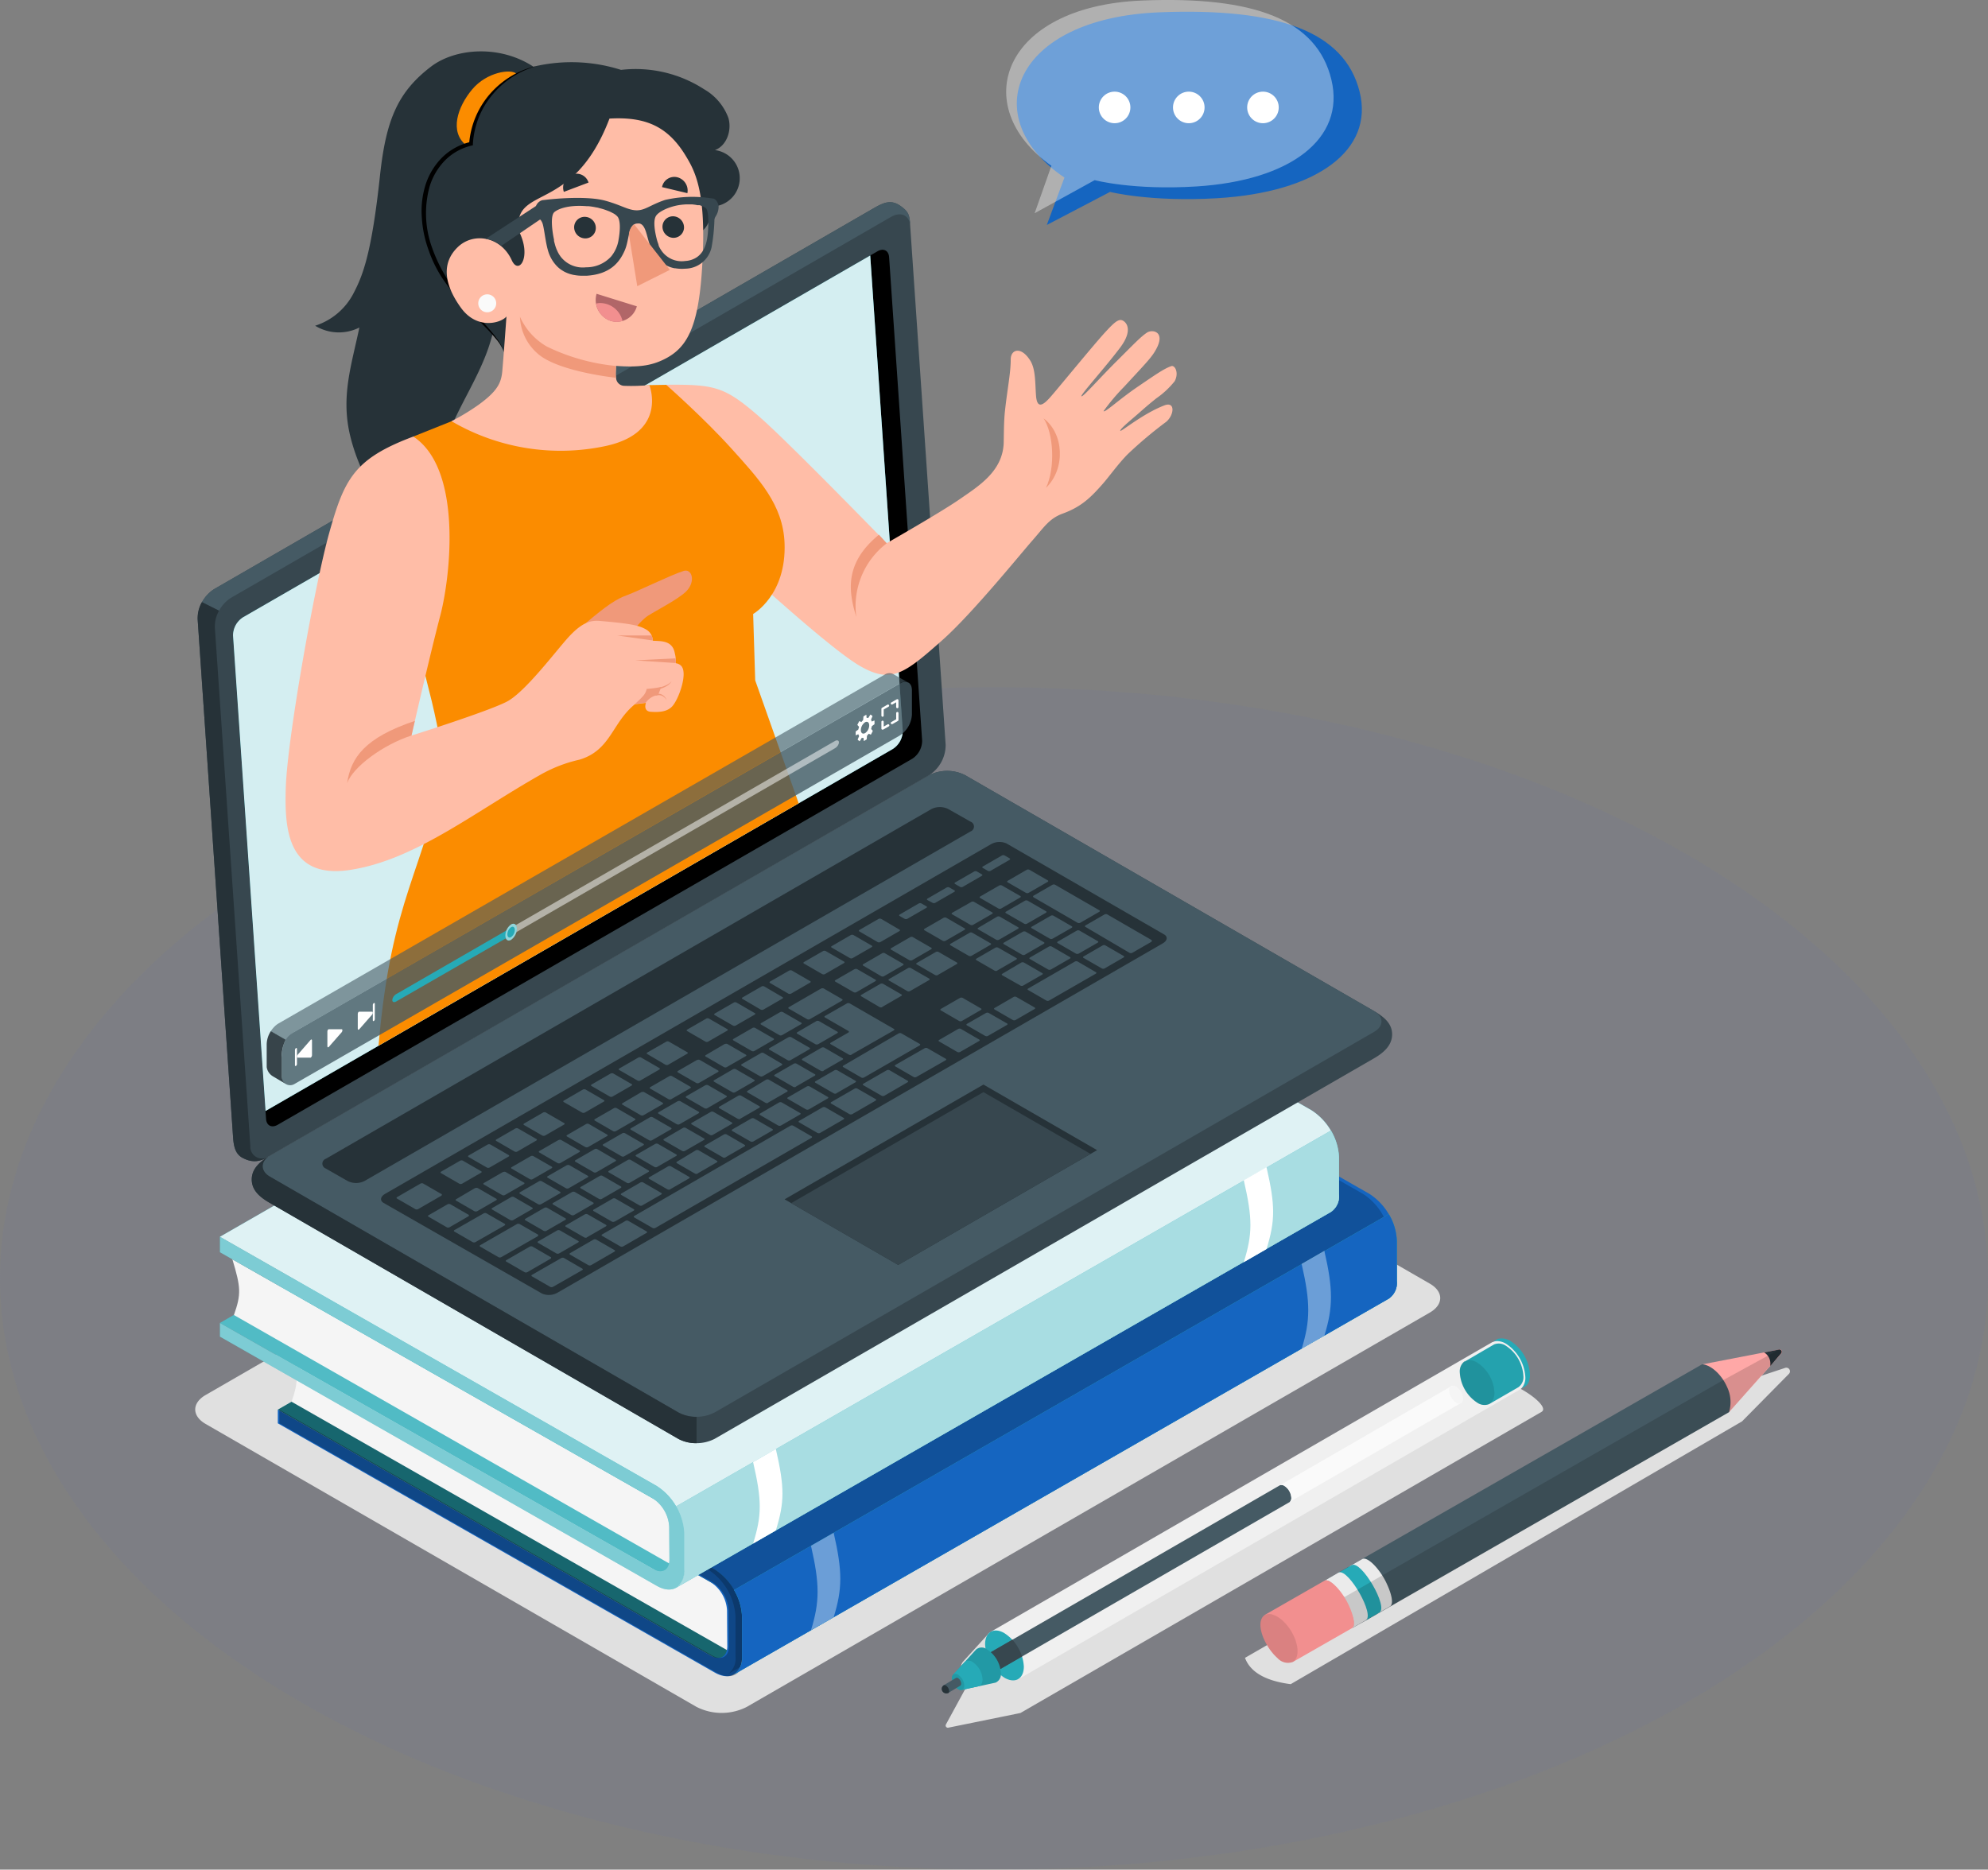<svg xmlns="http://www.w3.org/2000/svg" width="338.152" height="318.068" viewBox="0 0 338.152 318.068">
  <rect x="0" y="0" width="338.152" height="318.068" fill="#808080" stroke="none"/>
  <g id="Webinar-amico" transform="translate(-11.99 -41.627)">
    <g id="freepik--Floor--inject-21" transform="translate(11.99 158.532)" opacity="0.2">
      <ellipse id="freepik--floor--inject-21-2" data-name="freepik--floor--inject-21" cx="169.076" cy="100.582" rx="169.076" ry="100.582" transform="translate(0 0)" fill="#727997"/>
    </g>
    <g id="freepik--Shadows--inject-21" transform="translate(44.134 169.328)">
      <path id="freepik--shadow--inject-21" d="M144.02,400.194,60.5,352.045c-2.351-1.357-2.351-3.552,0-4.916l116.2-67.095a9.419,9.419,0,0,1,8.524,0l83.519,48.149c2.351,1.357,2.351,3.552,0,4.916l-116.2,67.095a9.419,9.419,0,0,1-8.517,0Z" transform="translate(-57.674 -237.502)" fill="#e0e0e0"/>
      <path id="Trazado_125383" data-name="Trazado 125383" d="M242.41,436.64l.078-.092,4.205-4.617h0v-.035a.405.405,0,0,1,.078-.078l.043-.05h0a2.116,2.116,0,0,1,2.628,0,7.267,7.267,0,0,1,3.3,5.683,2.142,2.142,0,0,1-1.272,2.266h-.05l-.234.05h-.057l-6.088,1.328a1.485,1.485,0,0,1-1.066-.227,4.17,4.17,0,0,1-1.883-3.261,1.577,1.577,0,0,1,.32-.966Z" transform="translate(-110.778 -281.613)" fill="#e0e0e0"/>
      <path id="Trazado_125384" data-name="Trazado 125384" d="M339.775,376.764l-88.633,51.225-12.275,2.5a.376.376,0,0,1-.4-.547l3.843-7.054,88.64-51.232C333.368,370.257,341.672,375.67,339.775,376.764Z" transform="translate(-109.714 -264.267)" fill="#e0e0e0"/>
      <path id="freepik--shadow--inject-21-2" data-name="freepik--shadow--inject-21" d="M310.1,417.715c.888,2.415,3.467,3.921,7.771,4.482l76.777-44.711,7.97-8.077a.618.618,0,0,0-.632-1.023l-14.676,4.859Z" transform="translate(-130.475 -263.378)" fill="#e0e0e0"/>
    </g>
    <g id="freepik--Books--inject-21" transform="translate(49.398 146.967)">
      <g id="freepik--books--inject-21-2" data-name="freepik--books--inject-21" transform="translate(0 41.131)">
        <g id="freepik--book--inject-21" transform="translate(9.839 14.243)">
          <path id="Trazado_125408" data-name="Trazado 125408" d="M78.5,352.344l76.784,43.624,111.372-63.934L189.879,288.41Z" transform="translate(-78.5 -273.236)" fill="#26aab7"/>
          <path id="Trazado_125409" data-name="Trazado 125409" d="M78.5,352.344l76.784,43.624,111.372-63.934L189.879,288.41Z" transform="translate(-78.5 -273.236)" opacity="0.4"/>
          <path id="Trazado_125410" data-name="Trazado 125410" d="M156.711,415.225,81.7,372.432c1.272-3.6,1.172-5.214-.263-10l74.7,42.5S157.059,405.379,156.711,415.225Z" transform="translate(-79.352 -294.675)" fill="#f5f5f5"/>
          <path id="Trazado_125411" data-name="Trazado 125411" d="M152.808,399.438a10.229,10.229,0,0,1,4.667,8.027v6.791c0,2.962-2.089,4.156-4.667,2.678l-74.3-42.388v-2.323l73.666,41.848c1.542.888,2.792.17,2.792-1.605l-.043-6.1a6.145,6.145,0,0,0-2.8-4.816L78.51,359.678V357.05Z" transform="translate(-78.503 -293.116)" fill="#1565c0"/>
          <path id="Trazado_125412" data-name="Trazado 125412" d="M152.808,399.438a10.229,10.229,0,0,1,4.667,8.027v6.791c0,2.962-2.089,4.156-4.667,2.678l-74.3-42.388v-2.323l73.666,41.848c1.542.888,2.792.17,2.792-1.605l-.043-6.1a6.145,6.145,0,0,0-2.8-4.816L78.51,359.678V357.05Z" transform="translate(-78.229 -293.116)" opacity="0.3"/>
          <path id="Trazado_125413" data-name="Trazado 125413" d="M78.51,330.984,189.882,267.05l74.3,42.388a10.229,10.229,0,0,1,4.667,8.027v6.791a3.24,3.24,0,0,1-1.364,3L156.1,391.188a3.248,3.248,0,0,0,1.364-3v-6.805a10.237,10.237,0,0,0-4.66-8.027Z" transform="translate(-78.503 -267.05)" fill="#1565c0"/>
          <path id="Trazado_125414" data-name="Trazado 125414" d="M78.51,330.984,189.882,267.05l74.3,42.388a10.229,10.229,0,0,1,4.667,8.027v6.791a3.24,3.24,0,0,1-1.364,3L156.1,391.188a3.248,3.248,0,0,0,1.364-3v-6.805a10.237,10.237,0,0,0-4.66-8.027Z" transform="translate(-79.6 -267.05)" opacity="0.2"/>
          <path id="Trazado_125415" data-name="Trazado 125415" d="M187.75,395.518a9.427,9.427,0,0,1,1.364,4.568v6.8a3.248,3.248,0,0,1-1.364,3l111.379-63.934a3.24,3.24,0,0,0,1.364-3v-6.812a9.5,9.5,0,0,0-1.364-4.568Z" transform="translate(-110.142 -285.737)" fill="#26aab7"/>
          <path id="Trazado_125416" data-name="Trazado 125416" d="M187.75,395.518a9.4,9.4,0,0,1,1.364,4.568v6.8a3.256,3.256,0,0,1-1.364,3l111.372-63.934a3.251,3.251,0,0,0,1.371-3v-6.812a9.4,9.4,0,0,0-1.364-4.568Z" transform="translate(-110.142 -285.737)" fill="#1565c0"/>
          <path id="Trazado_125417" data-name="Trazado 125417" d="M327.524,340.36c1.513,6.564,1.492,9.647,0,14.463l-3.864,2.231c1.492-4.816,1.513-7.9,0-14.463Z" transform="translate(-149.505 -288.283)" fill="#fff" opacity="0.37"/>
          <path id="Trazado_125418" data-name="Trazado 125418" d="M210.037,407.89c1.513,6.564,1.492,9.555,0,14.371l-3.857,2.209c1.485-4.816,1.506-7.814,0-14.364Z" transform="translate(-115.48 -307.841)" fill="#fff" opacity="0.37"/>
        </g>
        <g id="freepik--book--inject-21-2" data-name="freepik--book--inject-21">
          <path id="Trazado_125421" data-name="Trazado 125421" d="M64.65,331.574,141.434,375.2l111.372-63.934L176.029,267.64Z" transform="translate(-64.65 -252.978)" fill="#26aab7"/>
          <path id="Trazado_125422" data-name="Trazado 125422" d="M64.65,331.574,141.434,375.2l111.372-63.934L176.029,267.64Z" transform="translate(-64.65 -252.978)" fill="#fff" opacity="0.2"/>
          <path id="Trazado_125423" data-name="Trazado 125423" d="M142.873,394.681l-74.98-42.807c1.272-3.6,1.172-4.7-.263-9.484l74.7,42.495S143.192,384.821,142.873,394.681Z" transform="translate(-65.513 -274.628)" fill="#f5f5f5"/>
          <path id="Trazado_125424" data-name="Trazado 125424" d="M138.958,379.4a10.229,10.229,0,0,1,4.667,8.027v6.273c0,2.962-2.089,4.156-4.667,2.678l-74.3-42.388v-2.323l73.666,41.848c1.542.888,2.792.17,2.792-1.605l-.043-5.583a6.159,6.159,0,0,0-2.8-4.823L64.66,339.635V337Z" transform="translate(-64.653 -273.066)" fill="#26aab7"/>
          <path id="Trazado_125425" data-name="Trazado 125425" d="M138.958,379.4a10.229,10.229,0,0,1,4.667,8.027v6.273c0,2.962-2.089,4.156-4.667,2.678l-74.3-42.388v-2.323l73.666,41.848c1.542.888,2.792.17,2.792-1.605l-.043-5.583a6.159,6.159,0,0,0-2.8-4.823L64.66,339.635V337Z" transform="translate(-64.653 -273.066)" fill="#fff" opacity="0.4"/>
          <path id="Trazado_125426" data-name="Trazado 125426" d="M64.65,310.934,176.029,247l74.277,42.4a10.244,10.244,0,0,1,4.688,8.041v6.273a3.229,3.229,0,0,1-1.371,3L142.251,370.6a3.256,3.256,0,0,0,1.364-3V361.37a10.251,10.251,0,0,0-4.66-8.034Z" transform="translate(-64.65 -247)" fill="#26aab7"/>
          <path id="Trazado_125427" data-name="Trazado 125427" d="M64.65,310.934,176.029,247l74.277,42.4a10.244,10.244,0,0,1,4.688,8.041v6.273a3.229,3.229,0,0,1-1.371,3L142.251,370.6a3.256,3.256,0,0,0,1.364-3V361.37a10.251,10.251,0,0,0-4.66-8.034Z" transform="translate(-64.65 -247)" fill="#fff" opacity="0.85"/>
          <path id="Trazado_125428" data-name="Trazado 125428" d="M173.9,375.489a9.4,9.4,0,0,1,1.364,4.568v6.28a3.256,3.256,0,0,1-1.364,3L285.272,325.4a3.228,3.228,0,0,0,1.371-3v-6.265a9.413,9.413,0,0,0-1.371-4.568Z" transform="translate(-96.292 -265.701)" fill="#26aab7"/>
          <path id="Trazado_125429" data-name="Trazado 125429" d="M173.9,375.489a9.4,9.4,0,0,1,1.364,4.568v6.28a3.256,3.256,0,0,1-1.364,3L285.272,325.4a3.228,3.228,0,0,0,1.371-3v-6.265a9.413,9.413,0,0,0-1.371-4.568Z" transform="translate(-96.292 -265.701)" fill="#fff" opacity="0.6"/>
          <path id="Trazado_125430" data-name="Trazado 125430" d="M313.674,320.32c1.513,6.564,1.492,9.128,0,13.945L309.81,336.5c1.492-4.816,1.513-7.381,0-13.952Z" transform="translate(-135.655 -268.235)" fill="#fff"/>
          <path id="Trazado_125431" data-name="Trazado 125431" d="M196.184,387.82c1.513,6.564,1.492,9.05,0,13.866l-3.864,2.224c1.492-4.809,1.513-7.3,0-13.859Z" transform="translate(-101.627 -287.785)" fill="#fff"/>
        </g>
      </g>
    </g>
    <g id="freepik--Pen--inject-21" transform="translate(172.176 269.322)">
      <g id="freepik--pen--inject-21-2" data-name="freepik--pen--inject-21" transform="translate(0 0)">
        <g id="freepik--pen--inject-21-3" data-name="freepik--pen--inject-21">
          <path id="Trazado_125461" data-name="Trazado 125461" d="M369.1,363.649a7.281,7.281,0,0,0,3.3,5.683,2.621,2.621,0,0,0,1.89.4,1.692,1.692,0,0,1-.355.284l.789-.455h.05l.114-.078a1.289,1.289,0,0,0,.149-.128l.085-.085h0l.078-.092a2.027,2.027,0,0,0,.27-.49,1.486,1.486,0,0,0,.057-.163.163.163,0,0,0,0-.078.6.6,0,0,0,.035-.142,3.322,3.322,0,0,0,.092-.824,7.281,7.281,0,0,0-3.289-5.683,2.941,2.941,0,0,0-1.478-.455h-.206l-.192.036H370.3l-.135.057h0l-.128.064-.71.391a1.51,1.51,0,0,1,.355-.128,2.628,2.628,0,0,0-.59,1.89Zm5.427,6.031h.057Z" transform="translate(-275.601 -361.34)" fill="#26aab7"/>
          <path id="Trazado_125462" data-name="Trazado 125462" d="M249.23,411.436l4.639,8.1.789-.455,84.534-48.838a1.694,1.694,0,0,0,.355-.284,2.607,2.607,0,0,0,.611-1.847,7.281,7.281,0,0,0-3.3-5.683,2.977,2.977,0,0,0-1.47-.448,1.993,1.993,0,0,0-.419.043,1.513,1.513,0,0,0-.355.128h-.057Z" transform="translate(-240.887 -361.525)" fill="#f0f0f0"/>
          <path id="Trazado_125463" data-name="Trazado 125463" d="M251.159,431.746c-1.819-1.051-3.289-.2-3.289,1.9a7.274,7.274,0,0,0,3.289,5.683c1.819,1.051,3.3.2,3.3-1.9a7.267,7.267,0,0,0-3.3-5.676Z" transform="translate(-240.493 -381.601)" fill="#26aab7"/>
          <path id="Trazado_125464" data-name="Trazado 125464" d="M297.221,396.567h0l.107-.064a.874.874,0,0,1,.767.114,2.6,2.6,0,0,1,1.172,2.025.874.874,0,0,1-.277.71h0l-.142.085L248.809,428.32l-3.289-1.9Z" transform="translate(-239.812 -371.512)" fill="#455a64"/>
          <path id="Trazado_125465" data-name="Trazado 125465" d="M253.485,436.349l-4.646,2.685-3.289-1.9,6.294-3.63a7.949,7.949,0,0,1,1.641,2.849Z" transform="translate(-239.821 -382.239)" fill="#37474f"/>
          <path id="Trazado_125466" data-name="Trazado 125466" d="M240.138,440.008h0l3.815-4.191.1-.114a1.492,1.492,0,0,1,1.882,0,5.143,5.143,0,0,1,2.323,4.028,1.534,1.534,0,0,1-.888,1.605h0l-.149.035-5.591,1.215h0a.873.873,0,0,1-.6-.128,2.351,2.351,0,0,1-1.058-1.84A.839.839,0,0,1,240.138,440.008Z" transform="translate(-238.203 -382.781)" fill="#26aab7"/>
          <path id="Trazado_125467" data-name="Trazado 125467" d="M240.138,440.008h0l3.815-4.191.1-.114a1.492,1.492,0,0,1,1.882,0,5.143,5.143,0,0,1,2.323,4.028,1.534,1.534,0,0,1-.888,1.605h0l-.149.035-5.591,1.215h0a.873.873,0,0,1-.6-.128,2.351,2.351,0,0,1-1.058-1.84A.839.839,0,0,1,240.138,440.008Z" transform="translate(-238.203 -382.781)" opacity="0.1"/>
          <path id="Trazado_125468" data-name="Trazado 125468" d="M239.908,441.531a2.337,2.337,0,0,0,1.066,1.833.852.852,0,0,0,.6.128h0l2.841-.611c.44-.1.71-.519.71-1.186a3.751,3.751,0,0,0-1.691-2.941,1.094,1.094,0,0,0-1.357,0l-.078.085-1.89,2.074h0A.817.817,0,0,0,239.908,441.531Z" transform="translate(-238.186 -383.693)" fill="#26aab7"/>
          <path id="Trazado_125469" data-name="Trazado 125469" d="M240.968,441.832c-.583-.334-1.058-.064-1.058.611a2.351,2.351,0,0,0,1.058,1.84c.59.334,1.058.064,1.058-.611A2.344,2.344,0,0,0,240.968,441.832Z" transform="translate(-238.188 -384.611)" opacity="0.1"/>
          <path id="Trazado_125470" data-name="Trazado 125470" d="M347.584,372.788a.8.8,0,0,1,.824.078,2.565,2.565,0,0,1,1.165,2.017.81.81,0,0,1-.348.76h0l-29.083,16.815a.874.874,0,0,0,.277-.71,2.6,2.6,0,0,0-1.172-2.025.874.874,0,0,0-.767-.114Z" transform="translate(-260.944 -364.633)" fill="#fafafa"/>
          <path id="Trazado_125471" data-name="Trazado 125471" d="M358.994,373.533a2.6,2.6,0,0,0,1.165,2.017.713.713,0,0,0,1.165-.675,2.564,2.564,0,0,0-1.165-2.017.71.71,0,0,0-1.165.675Z" transform="translate(-272.673 -364.625)" fill="#f5f5f5"/>
          <path id="Trazado_125472" data-name="Trazado 125472" d="M362.32,365.617h.092l4.859-2.841.114-.064h0a2.131,2.131,0,0,1,2,.249,6.543,6.543,0,0,1,2.962,5.136,2.074,2.074,0,0,1-.874,1.918h0l-4.916,2.841h0a2.131,2.131,0,0,1-2.053-.227,6.564,6.564,0,0,1-2.962-5.136,2.131,2.131,0,0,1,.774-1.875Z" transform="translate(-273.413 -361.695)" fill="#26aab7"/>
          <path id="Trazado_125473" data-name="Trazado 125473" d="M362.32,365.617h.092l4.859-2.841.114-.064h0a2.131,2.131,0,0,1,2,.249,6.543,6.543,0,0,1,2.962,5.136,2.074,2.074,0,0,1-.874,1.918h0l-4.916,2.841h0a2.131,2.131,0,0,1-2.053-.227,6.564,6.564,0,0,1-2.962-5.136,2.131,2.131,0,0,1,.774-1.875Z" transform="translate(-273.413 -361.695)" opacity="0.05"/>
          <path id="Trazado_125474" data-name="Trazado 125474" d="M364.462,366.935c-1.634-.945-2.962-.185-2.962,1.7a6.564,6.564,0,0,0,2.962,5.136c1.634.945,2.962.178,2.962-1.712A6.55,6.55,0,0,0,364.462,366.935Z" transform="translate(-273.403 -362.843)" opacity="0.1"/>
          <path id="Trazado_125475" data-name="Trazado 125475" d="M237.851,443.875h0l2.01-1.208h0a.377.377,0,0,1,.391,0,1.222,1.222,0,0,1,.547.945.377.377,0,0,1-.163.348h0l-2,1.215h0a.788.788,0,0,1-.369.092.767.767,0,0,1-.412-1.421Z" transform="translate(-237.485 -384.879)" fill="#455a64"/>
          <path id="Trazado_125476" data-name="Trazado 125476" d="M237.746,444.478h0l.107-.085h0a.384.384,0,0,1,.348.057,1.208,1.208,0,0,1,.547.945.369.369,0,0,1-.156.341h-.078a.589.589,0,0,1-.249.043.774.774,0,0,1-.774-.774.71.71,0,0,1,.256-.526Z" transform="translate(-237.487 -385.389)" fill="#263238"/>
        </g>
      </g>
    </g>
    <g id="freepik--Pencil--inject-21" transform="translate(226.377 271.203)">
      <g id="freepik--pencil--inject-21-2" data-name="freepik--pencil--inject-21">
        <path id="Trazado_125477" data-name="Trazado 125477" d="M419.59,366.525,432.668,364a.4.4,0,0,1,.384.668l-8.908,9.988Z" transform="translate(-344.429 -363.988)" fill="#ffa8a7"/>
        <path id="Trazado_125478" data-name="Trazado 125478" d="M437.323,364.632a.4.4,0,0,0-.362-.632l-2.55.5h0a2.216,2.216,0,0,1,1.051,2.081v.227Z" transform="translate(-348.721 -363.991)" fill="#263238"/>
        <path id="Trazado_125479" data-name="Trazado 125479" d="M333.778,412.443l1.066-.611,1.293-.71,61.8-35.441a5.924,5.924,0,0,0-.362-4.333c-.923-2.074-2.721-3.708-4.212-3.808l-61.8,35.391-2.465,1.421C330.774,403.535,335.419,411.59,333.778,412.443Z" transform="translate(-318.218 -365.017)" fill="#455a64"/>
        <path id="Trazado_125480" data-name="Trazado 125480" d="M339.511,423.6l2.387-1.371c.71-.376.3-2.131-.526-3.893-1.087-2.373-3.232-4.674-4.163-4.184l-1.762,1.009-.618.376c.931-.5,3.076,1.8,4.163,4.184.789,1.712,1.186,3.381.59,3.829h0A.107.107,0,0,1,339.511,423.6Z" transform="translate(-319.88 -378.498)" fill="#ebebeb"/>
        <path id="Trazado_125481" data-name="Trazado 125481" d="M339.375,423.683c1.634-.867-3.055-8.937-4.688-8.07l-2.387,1.371c1.634-.867,6.322,7.2,4.681,8.07Z" transform="translate(-319.148 -378.921)" fill="#26aab7"/>
        <path id="Trazado_125482" data-name="Trazado 125482" d="M333.793,426.868l2.358-1.35c1.613-.838-2.841-8.667-4.546-8.148l-.1.036-2.366,1.378C330.788,417.96,335.434,426.015,333.793,426.868Z" transform="translate(-318.232 -379.442)" fill="#ebebeb"/>
        <path id="Trazado_125483" data-name="Trazado 125483" d="M408.173,364.192l-.419-.192-9.476,5.186L333.8,406.125c-.092-.142-.171-.156-.227-.057,1.421,2.174,2.444,4.909,1.527,5.385l1.066-.611,1.293-.71,61.774-35.476h0l8.858-10.03a.4.4,0,0,0,.085-.433Z" transform="translate(-319.515 -363.991)" opacity="0.15"/>
        <path id="Trazado_125484" data-name="Trazado 125484" d="M319.34,433.154l10.009-5.726c.71-.362.313-2.074-.5-3.857-1.08-2.38-3.218-4.7-4.156-4.227h0L314.651,425.1c-2,1.151-.163,5.484,2.06,7.416A2.373,2.373,0,0,0,319.34,433.154Z" transform="translate(-313.788 -380.002)" fill="#f28f8f"/>
        <path id="Trazado_125485" data-name="Trazado 125485" d="M319.933,432.386c-.575-2.252-2.4-4.468-4.085-4.937a1.612,1.612,0,0,0-1.5.2c-1.506,1.421.249,5.37,2.351,7.2a2.394,2.394,0,0,0,2.579.661C320.033,435.071,320.331,433.92,319.933,432.386Z" transform="translate(-313.785 -382.339)" opacity="0.1"/>
      </g>
    </g>
    <g id="freepik--speech-bubble--inject-21" transform="translate(184.946 43.627)">
      <g id="freepik--speech-bubble--inject-21-2" data-name="freepik--speech-bubble--inject-21">
        <g id="freepik--speech-bubble--inject-21-3" data-name="freepik--speech-bubble--inject-21">
          <path id="freepik--speech-bubble--inject-21-4" data-name="freepik--speech-bubble--inject-21" d="M260.561,79.9l10.762-5.626s6.827,1.748,18.235,1.073c16.871-1,26.717-8.127,24.21-18.129-2.572-10.251-13.852-14.278-33.963-13.5-25.154.98-31.256,18.036-16.239,28.117Z" transform="translate(-255.462 -43.627)" fill="#1565c0"/>
          <path id="freepik--speech-bubble--inject-21-5" data-name="freepik--speech-bubble--inject-21" d="M260.3,79.9l10.212-5.626s6.478,1.748,17.3,1.073c16.009-1,25.351-8.127,22.972-18.129-2.44-10.251-13.144-14.278-32.227-13.5-23.869.98-29.659,18.036-15.409,28.117Z" transform="translate(-257.266 -45.627)" fill="#fff" opacity="0.38"/>
        </g>
        <circle id="Elipse_4761" data-name="Elipse 4761" cx="2.685" cy="2.685" r="2.685" transform="translate(13.95 13.592)" fill="#fff"/>
        <circle id="Elipse_4762" data-name="Elipse 4762" cx="2.685" cy="2.685" r="2.685" transform="translate(26.567 13.592)" fill="#fff"/>
        <circle id="Elipse_4763" data-name="Elipse 4763" cx="2.685" cy="2.685" r="2.685" transform="translate(39.183 13.592)" fill="#fff"/>
      </g>
    </g>
    <g id="freepik--Character--inject-21" transform="translate(45.607 50.367)">
      <g id="freepik--Laptop--inject-21" transform="translate(0 25.658)">
        <path id="Trazado_125486" data-name="Trazado 125486" d="M72.27,294.938c0,1.833,1.378,3.012,3.076,3.992l69.51,40.136a6.784,6.784,0,0,0,6.145,0l112.168-64.743c1.7-.98,3.076-2.245,3.076-4.078s-1.378-2.976-3.069-3.957L193.623,226.16a6.77,6.77,0,0,0-6.138,0L75.346,290.9C73.648,291.9,72.27,293.1,72.27,294.938Z" transform="translate(-63.066 -128.678)" fill="#37474f"/>
        <path id="Trazado_125487" data-name="Trazado 125487" d="M76.081,294.448l69.51,40.129a6.784,6.784,0,0,0,6.145,0L263.9,269.834c1.691-.973,1.691-2.564,0-3.552L194.358,226.16a6.77,6.77,0,0,0-6.138,0L76.081,290.9C74.383,291.9,74.383,293.468,76.081,294.448Z" transform="translate(-63.801 -128.678)" fill="#455a64"/>
        <path id="Trazado_125488" data-name="Trazado 125488" d="M147.932,362.075v4.475a6.272,6.272,0,0,1-3.076-.71l-69.51-40.157c-1.7-.98-3.076-2.131-3.076-3.992,0-1.726,1.236-2.927,2.841-3.9-1.321.931-1.343,2.493.242,3.41l69.51,40.136A6.272,6.272,0,0,0,147.932,362.075Z" transform="translate(-63.066 -155.43)" fill="#263238"/>
        <path id="Trazado_125489" data-name="Trazado 125489" d="M67.191,251.936c-1.35-.625-1.712-1.691-1.847-3.552L59.32,160.227a6.109,6.109,0,0,1,2.841-5.186L174.3,90.269c1.691-.98,2.934-1.513,4.5-.44s1.6,1.662,1.726,3.552l6.024,88.164a6.1,6.1,0,0,1-2.841,5.186L71.581,251.467C69.883,252.455,68.924,252.732,67.191,251.936Z" transform="translate(-59.315 -89.235)" fill="#37474f"/>
        <path id="Trazado_125490" data-name="Trazado 125490" d="M180.868,93.372c-.128-1.882-1.605-2.614-3.3-1.641L65.389,156.482a5.8,5.8,0,0,0-2.131,2.252l-2.9-1.47h0a5.932,5.932,0,0,1,2.131-2.252L174.6,90.268c1.7-.98,2.948-1.52,4.511-.44S180.7,91.49,180.868,93.372Z" transform="translate(-59.616 -89.233)" fill="#455a64"/>
        <path id="Trazado_125491" data-name="Trazado 125491" d="M71.352,279.333a3.932,3.932,0,0,1-4.163.334c-1.257-.526-1.712-1.684-1.84-3.552l-6.031-88.179a5.448,5.448,0,0,1,.71-2.927l2.927,1.456h0a5.555,5.555,0,0,0-.71,2.927l6.031,88.171A1.982,1.982,0,0,0,71.352,279.333Z" transform="translate(-59.313 -116.973)" fill="#263238"/>
        <path id="Trazado_125492" data-name="Trazado 125492" d="M69.485,163.15,177.4,100.893c1.016-.59,1.9-.149,1.982.98l5.619,82.247a3.666,3.666,0,0,1-1.7,3.111L75.388,249.489c-1.016.59-1.9.149-1.982-.98L67.78,166.248a3.687,3.687,0,0,1,1.7-3.1Z" transform="translate(-61.765 -92.535)"/>
        <path id="Trazado_125493" data-name="Trazado 125493" d="M69.485,163.547a3.687,3.687,0,0,0-1.7,3.111l5.534,80.876L180,185.959a3.666,3.666,0,0,0,1.7-3.111L176.169,102Z" transform="translate(-61.765 -92.931)" fill="#26aab7"/>
        <path id="Trazado_125494" data-name="Trazado 125494" d="M69.485,163.547a3.687,3.687,0,0,0-1.7,3.111l5.534,80.876L180,185.959a3.666,3.666,0,0,0,1.7-3.111L176.169,102Z" transform="translate(-61.765 -92.931)" fill="#fff" opacity="0.8"/>
        <path id="Trazado_125495" data-name="Trazado 125495" d="M89.764,293.932l103-59.494a3.2,3.2,0,0,1,2.9,0l3.758,2.131a.888.888,0,0,1,0,1.676L96.363,297.7a3.2,3.2,0,0,1-2.9,0l-3.737-2.131a.881.881,0,0,1,.036-1.641Z" transform="translate(-67.965 -131.188)" fill="#263238"/>
        <path id="Trazado_125496" data-name="Trazado 125496" d="M103.914,302.321l103.054-59.48a2.941,2.941,0,0,1,2.643-.142l26.824,15.486c.661.384.554,1.066-.249,1.527L133.252,319.128a2.963,2.963,0,0,1-2.643.149l-26.937-15.415C103,303.465,103.118,302.783,103.914,302.321Z" transform="translate(-72.035 -133.61)" fill="#263238"/>
        <path id="Trazado_125497" data-name="Trazado 125497" d="M194.287,268.732l3.225-1.861c.135-.085.149-.206,0-.277l-3.09-1.776a.519.519,0,0,0-.469,0l-3.225,1.861c-.135.078-.149.2,0,.27l3.09,1.783A.519.519,0,0,0,194.287,268.732Zm-4.717-6.45-3.225,1.868c-.135.078-.149.2,0,.27l3.04,1.783a.5.5,0,0,0,.469,0l3.225-1.861c.135-.078.149-.2,0-.27l-3.09-1.783a.518.518,0,0,0-.419-.007Zm-10.421,6.024-5.463,3.154c-.135.085-.149.206,0,.277l3.09,1.776a.518.518,0,0,0,.469,0l5.463-3.154c.135-.078.149-.2,0-.27l-3.083-1.783A.547.547,0,0,0,179.149,268.306Zm5.683-3.3-3.232,1.861c-.135.078-.149.2,0,.27l3.09,1.783a.518.518,0,0,0,.469,0l3.225-1.868c.135-.078.149-.2,0-.27L185.294,265a.533.533,0,0,0-.433.007Zm-12.63,7.3-3.232,1.868c-.135.078-.149.2,0,.27l3.083,1.783a.5.5,0,0,0,.469,0l3.225-1.861c.142-.078.149-.2,0-.27l-3.083-1.783A.518.518,0,0,0,172.2,272.313Zm-4.717,2.7-3.225,1.861c-.142.078-.149.2,0,.27l3.083,1.783a.519.519,0,0,0,.469,0l3.225-1.868c.142-.078.149-.2,0-.27l-3.083-1.776a.519.519,0,0,0-.469,0Zm12.076,7.267,3.225-1.861c.142-.078.149-.2,0-.27l-3.083-1.783a.519.519,0,0,0-.469,0L176,280.233c-.135.078-.149.2,0,.27l3.083,1.783a.5.5,0,0,0,.5.021Zm-4.717,2.728,3.225-1.868c.142-.078.149-.2,0-.27l-3.083-1.776a.519.519,0,0,0-.469,0l-3.225,1.861c-.142.078-.149.2,0,.27l3.083,1.783a.518.518,0,0,0,.49.028Zm-4.717,2.721,3.232-1.861c.135-.078.149-.2,0-.27l-3.083-1.783a.519.519,0,0,0-.469,0l-3.154,1.9c-.142.078-.149.2,0,.27l3.083,1.783a.518.518,0,0,0,.412-.014Zm-4.71,2.721,3.225-1.861c.135-.078.149-.2,0-.27l-3.09-1.783a.519.519,0,0,0-.469,0l-3.225,1.868c-.135.078-.149.2,0,.27l3.09,1.776a.519.519,0,0,0,.49.028Zm24.153-19.024,3.225-1.861c.135-.078.149-.2,0-.27l-3.09-1.783a.519.519,0,0,0-.469,0l-3.225,1.861c-.135.078-.149.206,0,.27l3.09,1.819a.519.519,0,0,0,.469,0Zm-5.271,8.134,7.217-4.127c.135-.078.149-.2,0-.27l-7.494-4.326a.519.519,0,0,0-.469,0l-3.722,2.131c-.142.078-.149.2,0,.27l3.964,2.287c.128.071.114.192,0,.27l-2.984,1.719c-.135.085-.149.206,0,.277l3.09,1.776a.518.518,0,0,0,.4.021Zm-21.531-1.826-3.218,1.89c-.142.078-.149.2,0,.27l3.083,1.783a.519.519,0,0,0,.469,0l3.232-1.861c.135-.078.149-.2,0-.27l-3.083-1.783a.519.519,0,0,0-.483,0Zm-4.717,2.721-3.225,1.861c-.135.085-.149.206,0,.277l3.09,1.776a.518.518,0,0,0,.469,0l3.225-1.861c.135-.078.149-.2,0-.27l-3.09-1.783a.519.519,0,0,0-.469.028Zm-26.092,29.068a.519.519,0,0,0,.469,0l3.225-1.861c.135-.078.149-.2,0-.27l-3.09-1.783a.519.519,0,0,0-.469,0l-3.225,1.861c-.135.085-.149.206,0,.27Zm-11.636-7.288-3.225,1.9c-.135.078-.149.2,0,.27l3.09,1.783a.547.547,0,0,0,.469,0l3.225-1.861c.135-.078.149-.2,0-.27l-3.09-1.783a.519.519,0,0,0-.469-.014ZM126.3,307.7a.518.518,0,0,0,.469,0L130,305.828c.142-.078.149-.2,0-.27l-3.083-1.783a.5.5,0,0,0-.469,0l-3.225,1.861c-.142.078-.149.2,0,.27Zm13.014,2.927,3.225-1.861c.135-.085.149-.206,0-.277l-3.09-1.776a.519.519,0,0,0-.469,0l-3.225,1.861c-.135.078-.149.2,0,.27l3.09,1.783a.519.519,0,0,0,.469.028Zm-5.186,2.735a.518.518,0,0,0,.469,0l3.225-1.861c.135-.078.149-.2,0-.27l-3.083-1.783a.518.518,0,0,0-.469,0l-3.232,1.861c-.135.078-.149.2,0,.27Zm-9.093-13.845-3.225,1.861c-.135.085-.149.206,0,.27l3.09,1.783a.518.518,0,0,0,.469,0l3.225-1.861c.135-.078.149-.2,0-.27l-3.09-1.783a.519.519,0,0,0-.469.028ZM148.618,285.9l-3.225,1.9c-.135.078-.149.2,0,.27l3.09,1.783a.519.519,0,0,0,.469,0l3.225-1.861c.135-.085.149-.206,0-.277l-3.09-1.776a.519.519,0,0,0-.469-.007Zm-18.86,10.918-3.225,1.861c-.135.078-.149.2,0,.27l3.09,1.783a.518.518,0,0,0,.469,0l3.225-1.861c.135-.085.149-.206,0-.277l-3.09-1.776A.519.519,0,0,0,129.757,296.82Zm23.577-13.611-3.225,1.861c-.135.078-.149.2,0,.27l3.09,1.783a.5.5,0,0,0,.469,0l3.225-1.861c.135-.078.149-.2,0-.27l-3.09-1.783a.5.5,0,0,0-.469,0Zm-9.412,5.441-3.232,1.861c-.135.078-.149.2,0,.27l3.083,1.783a.519.519,0,0,0,.469,0l3.225-1.861c.142-.078.149-.2,0-.27l-3.083-1.783a.519.519,0,0,0-.462,0Zm-4.731,2.7-3.225,1.868c-.142.078-.149.2,0,.27l3.083,1.783a.547.547,0,0,0,.469,0l3.225-1.861c.142-.078.149-.2,0-.27l-3.083-1.79A.518.518,0,0,0,139.191,291.351Zm-4.717,2.728-3.225,1.861c-.142.078-.149.2,0,.27l3.083,1.783a.519.519,0,0,0,.469,0l3.232-1.868c.135-.078.149-.2,0-.27l-3.083-1.783a.5.5,0,0,0-.476.028ZM156,295.925l3.225-1.861c.135-.085.149-.206,0-.277l-3.09-1.776a.519.519,0,0,0-.469,0l-3.218,1.875c-.135.078-.149.2,0,.27l3.09,1.783a.518.518,0,0,0,.462-.014Zm43.993-39.66-3.225,1.861c-.142.085-.149.206,0,.277l3.083,1.776a.518.518,0,0,0,.469,0l3.225-1.861c.142-.078.149-.2,0-.27l-3.083-1.783a.519.519,0,0,0-.462,0Zm-5.683,3.3-3.225,1.861c-.135.085-.149.206,0,.27l3.09,1.783a.518.518,0,0,0,.469,0l3.225-1.861c.135-.078.149-.2,0-.27l-3.09-1.783a.519.519,0,0,0-.49,0Zm10.428-6.017-3.275,1.861c-.135.078-.149.2,0,.27l3.083,1.783a.519.519,0,0,0,.469,0l3.225-1.861c.142-.078.149-.206,0-.27l-3.083-1.783a.519.519,0,0,0-.44,0Zm-26.071,24.217,3.232-1.868c.135-.078.149-.2,0-.27l-3.09-1.783a.547.547,0,0,0-.469,0l-3.218,1.883c-.135.078-.149.2,0,.27l3.083,1.783a.519.519,0,0,0,.44-.014Zm31.256-26.994a.547.547,0,0,0-.469,0l-3.225,1.861c-.135.078-.149.2,0,.27l3.09,1.783a.519.519,0,0,0,.469,0l3.225-1.868c.135-.078.149-.2,0-.27Zm-49.2,42.431,3.225-1.861c.135-.078.149-.2,0-.27l-3.09-1.783a.5.5,0,0,0-.469,0l-3.225,1.861c-.135.078-.149.2,0,.27l3.09,1.783a.5.5,0,0,0,.469,0Zm57.824-33.388,3.232-1.847c.135-.078.149-.2,0-.27l-3.09-1.783a.5.5,0,0,0-.469,0l-3.225,1.861c-.135.078-.149.2,0,.27l3.083,1.783A.5.5,0,0,0,218.547,259.81Zm-9.121.178,3.225-1.861c.135-.078.149-.2,0-.27l-3.09-1.783a.519.519,0,0,0-.469,0l-3.2,1.89c-.135.078-.149.2,0,.27l3.09,1.783A.547.547,0,0,0,209.425,259.988Zm4.88-6.635a.519.519,0,0,0-.469,0l-3.225,1.861c-.135.078-.149.206,0,.27l3.09,1.783a.519.519,0,0,0,.469,0l3.225-1.861c.135-.078.149-.2,0-.27Zm.995-.575,7.473,4.326a.518.518,0,0,0,.469,0l3.225-1.861c.142-.078.149-.2,0-.27l-7.494-4.326a.519.519,0,0,0-.469,0l-3.225,1.861a.157.157,0,0,0,.021.27Zm-10.89,6.038-3.232,1.861c-.135.078-.149.2,0,.27l3.09,1.783a.519.519,0,0,0,.469,0l3.225-1.868c.135-.078.149-.2,0-.27l-3.083-1.783A.5.5,0,0,0,204.41,258.815ZM168.892,279.3l-3.225,1.861c-.135.085-.149.206,0,.277l3.09,1.776a.519.519,0,0,0,.469,0l3.225-1.861c.135-.078.149-.2,0-.27l-3.069-1.811a.519.519,0,0,0-.469,0Zm44.455-16.751a.519.519,0,0,0,.469,0l3.225-1.868c.135-.078.149-.2,0-.27l-3.09-1.783a.547.547,0,0,0-.469,0l-3.225,1.861c-.135.078-.149.2,0,.27Zm-39.738,14.03-3.225,1.861c-.135.078-.149.2,0,.27l3.09,1.783a.519.519,0,0,0,.469,0l3.225-1.861c.135-.078.149-.206,0-.27l-3.09-1.783a.519.519,0,0,0-.448,0ZM136.669,306.83a.519.519,0,0,0,.469,0l3.225-1.861c.135-.085.149-.206,0-.277l-3.09-1.776a.519.519,0,0,0-.469,0l-3.225,1.861c-.135.078-.149.2,0,.27Zm-5.484-5.747-3.232,1.868c-.135.078-.149.2,0,.27L131.036,305a.547.547,0,0,0,.469,0l3.225-1.861c.142-.078.149-.2,0-.27l-3.083-1.783a.519.519,0,0,0-.455-.007Zm10.656,3.012,3.232-1.868c.135-.078.149-.2,0-.27l-3.083-1.783a.5.5,0,0,0-.469,0l-3.225,1.861c-.142.078-.149.2,0,.27l3.083,1.783a.519.519,0,0,0,.476.007Zm4.717-2.728,3.225-1.861c.142-.078.149-.2,0-.27l-3.019-1.783a.518.518,0,0,0-.469,0l-3.225,1.868c-.142.078-.149.2,0,.27l3.083,1.783a.547.547,0,0,0,.419-.007Zm4.717-2.721,3.225-1.861c.142-.078.149-.2,0-.27l-3.083-1.783a.518.518,0,0,0-.469,0l-3.232,1.861c-.135.078-.149.206,0,.27l3.083,1.783a.519.519,0,0,0,.49,0Zm-15.387-.284-3.225,1.861c-.135.078-.149.2,0,.27l3.09,1.783a.519.519,0,0,0,.469,0l3.225-1.861c.135-.078.149-.2,0-.27l-3.09-1.783a.519.519,0,0,0-.455,0Zm4.717-2.721-3.225,1.861c-.135.078-.149.2,0,.27l3.09,1.783a.518.518,0,0,0,.469,0l3.225-1.868c.135-.078.149-.2,0-.27l-3.083-1.8a.519.519,0,0,0-.462,0Zm18.868-10.89-3.232,1.861c-.135.078-.149.2,0,.27l3.083,1.783a.519.519,0,0,0,.469,0l3.225-1.868c.142-.078.149-.2,0-.27l-3.083-1.783a.547.547,0,0,0-.448.007Zm-4.717,2.721-3.225,1.861c-.142.078-.149.2,0,.27l3.083,1.783a.519.519,0,0,0,.469,0l3.225-1.861c.142-.078.149-.2,0-.27l-3.083-1.783a.519.519,0,0,0-.455,0Zm9.427-5.449-3.211,1.868c-.135.078-.149.2,0,.27l3.09,1.783a.5.5,0,0,0,.469,0l3.225-1.861c.135-.078.149-.2,0-.27l-3.09-1.783a.519.519,0,0,0-.469-.007Zm-18.839,10.9-3.225,1.861c-.135.078-.149.2,0,.27l3.09,1.783a.5.5,0,0,0,.469,0l3.225-1.861c.135-.078.149-.2,0-.27l-3.09-1.783a.5.5,0,0,0-.469,0Zm4.717-2.728-3.232,1.868c-.142.085-.149.206,0,.277l3.083,1.776a.518.518,0,0,0,.469,0l3.232-1.861c.135-.078.149-.2,0-.27l-3.09-1.783a.519.519,0,0,0-.469-.007Zm-6.017,17.759,3.225-1.861c.135-.078.149-.2,0-.27l-3.09-1.783a.5.5,0,0,0-.469,0l-3.225,1.861c-.135.078-.149.2,0,.27l3.09,1.783a.5.5,0,0,0,.462-.028ZM119.18,306.78,116.1,305a.547.547,0,0,0-.469,0l-3.232,1.861c-.135.078-.149.2,0,.27l3.083,1.783a.518.518,0,0,0,.469,0l3.225-1.868a.167.167,0,0,0-.007-.291Zm6.145,1.542-3.083-1.776a.519.519,0,0,0-.469,0l-4.973,2.841c-.135.078-.149.2,0,.27l3.09,1.783a.518.518,0,0,0,.469,0l4.973-2.841c.121-.114.121-.2-.021-.305Zm-10.748-5.058-3.09-1.783a.519.519,0,0,0-.469,0l-3.971,2.295c-.135.078-.149.2,0,.27l3.09,1.783a.519.519,0,0,0,.469,0l3.971-2.295c.092-.107.107-.227-.014-.3Zm3.04-1.762a.519.519,0,0,0,.469,0l3.225-1.861c.142-.078.149-.2,0-.27l-3.083-1.783a.519.519,0,0,0-.469,0l-3.225,1.861c-.142.085-.156.206,0,.27Zm13.362,8.652-3.09-1.783a.519.519,0,0,0-.469,0l-6.23,3.58c-.135.078-.149.2,0,.27L124.28,314a.5.5,0,0,0,.469,0l6.2-3.552c.121-.135.135-.256.014-.327Zm2.174,3.836-3.083-1.783a.519.519,0,0,0-.469,0L125.63,314.5c-.142.078-.149.2,0,.27l3.083,1.783a.519.519,0,0,0,.469,0l3.971-2.295c.114-.107.114-.227-.014-.3Zm19.528-32.727a.519.519,0,0,0,.469,0l3.225-1.868c.135-.078.149-.2,0-.27l-3.09-1.783a.5.5,0,0,0-.469,0l-3.211,1.84c-.135.078-.149.2,0,.27Zm-9.469,5.413a.519.519,0,0,0,.469,0l3.225-1.861c.142-.078.149-.2,0-.27l-3.083-1.783a.518.518,0,0,0-.469,0l-3.225,1.861c-.142.078-.156.2,0,.27ZM122.3,298.753a.518.518,0,0,0,.469,0l3.225-1.861c.135-.085.149-.206,0-.27l-3.083-1.783a.518.518,0,0,0-.469,0l-3.232,1.861c-.135.078-.149.2,0,.27Zm25.63-14.8a.518.518,0,0,0,.469,0l3.225-1.861c.135-.085.149-.206,0-.277l-3.083-1.776a.519.519,0,0,0-.469,0l-3.232,1.861c-.135.078-.149.2,0,.27Zm-9.434,5.449a.547.547,0,0,0,.469,0l3.225-1.861c.142-.078.156-.2,0-.27l-3.083-1.783a.518.518,0,0,0-.469,0l-3.225,1.868c-.142.078-.149.2,0,.27Zm-3.062,24.749a.519.519,0,0,0-.469,0L129.992,317c-.135.085-.149.206,0,.277l3.083,1.776a.519.519,0,0,0,.469,0l4.973-2.841c.135-.078.149-.2,0-.27Zm-3.7-20.842a.547.547,0,0,0,.469,0l3.225-1.861c.135-.078.149-.2,0-.27l-3.09-1.783a.518.518,0,0,0-.469,0l-3.225,1.868c-.135.078-.149.2,0,.27Zm-4.717,2.721a.518.518,0,0,0,.469,0l3.225-1.868c.135-.078.149-.2,0-.27l-3.09-1.783a.526.526,0,0,0-.469,0l-3.225,1.861c-.135.078-.149.2,0,.27ZM222.8,263.71a.5.5,0,0,0-.469,0l-7.942,4.582c-.142.078-.149.2,0,.27l3.083,1.783a.519.519,0,0,0,.469,0l7.935-4.568c.142-.078.149-.2,0-.27Zm-10.428,6.024a.518.518,0,0,0-.469,0L208.68,271.6c-.135.078-.149.2,0,.27l3.09,1.783a.519.519,0,0,0,.469,0l3.225-1.868c.135-.078.149-.2,0-.27ZM148.724,305.2l3.232-1.861c.135-.078.149-.2,0-.27l-3.062-1.776a.519.519,0,0,0-.469,0l-3.225,1.868c-.135.078-.149.2,0,.27l3.09,1.776a.5.5,0,0,0,.455-.007Zm54.223-30.027a.518.518,0,0,0-.469,0l-3.232,1.868c-.135.078-.149.2,0,.27l3.083,1.783a.547.547,0,0,0,.469,0l3.225-1.861c.142-.078.149-.2,0-.27Zm24.572-14.207a.519.519,0,0,0-.469,0l-3.232,1.868c-.135.078-.149.2,0,.27l3.09,1.776a.518.518,0,0,0,.469,0l3.225-1.861c.135-.078.149-.2,0-.27Zm7.814-.938-7.494-4.333a.5.5,0,0,0-.469,0l-3.232,1.861c-.135.078-.149.2,0,.27l7.48,4.4a.519.519,0,0,0,.469,0l3.225-1.861c.135-.121.149-.27.028-.313Zm-50,25.3a.5.5,0,0,0-.469,0l-3.971,2.287c-.135.078-.149.2,0,.27l3.09,1.783a.519.519,0,0,0,.469,0l3.971-2.294c.135-.078.149-.2,0-.27Zm11.913-6.876a.519.519,0,0,0-.469,0l-4.973,2.841c-.135.078-.149.2,0,.27l3.09,1.783a.5.5,0,0,0,.469,0l4.973-2.842c.135-.078.149-.2,0-.27Zm-22.831,13.185a.519.519,0,0,0-.469,0L147.4,306.979c-.135.085-.149.206,0,.277l3.09,1.776a.518.518,0,0,0,.469,0l26.554-15.33c.142-.078.149-.2,0-.27Zm-28.046,16.189a.519.519,0,0,0-.469,0l-3.971,2.295c-.142.078-.156.2,0,.27l3.083,1.783a.518.518,0,0,0,.469,0l3.971-2.295c.135-.078.149-.2,0-.27Zm33.508-19.315a.519.519,0,0,0-.469,0l-3.971,2.295c-.135.078-.149.2,0,.27l3.09,1.783a.519.519,0,0,0,.469,0l3.971-2.295c.135-.078.149-.2,0-.27Zm-38.964,22.5a.519.519,0,0,0-.469,0l-3.971,2.295c-.135.078-.149.2,0,.27l3.09,1.783a.519.519,0,0,0,.469,0l3.971-2.295c.135-.078.149-.2,0-.27Zm49.889-28.813a.547.547,0,0,0-.469,0l-3.971,2.287c-.142.085-.149.206,0,.277l3.083,1.776a.518.518,0,0,0,.469,0l3.943-2.287c.142-.078.149-.2,0-.27Zm16.871-9.739a.518.518,0,0,0-.469,0l-3.225,1.847c-.135.078-.149.2,0,.27l3.09,1.783a.519.519,0,0,0,.469,0l3.225-1.861c.135-.078.149-.2,0-.27Zm10.563-7.388,3.232-1.861c.135-.078.149-.2,0-.27l-3.083-1.783a.518.518,0,0,0-.469,0l-3.225,1.861c-.142.085-.149.206,0,.27l3.1,1.783a.519.519,0,0,0,.44,0ZM199,266l3.232-1.868c.135-.078.149-.2,0-.27l-3.09-1.783a.5.5,0,0,0-.469,0l-3.225,1.861c-.142.078-.149.2,0,.27l3.083,1.783a.519.519,0,0,0,.469.021Zm-12.524,17.425,9.434-5.441c.135-.085.149-.206,0-.277l-3.09-1.776a.518.518,0,0,0-.469,0l-9.4,5.477c-.142.085-.149.206,0,.27l3.083,1.783A.519.519,0,0,0,186.473,283.423Zm26.589-15.628a.5.5,0,0,0,.462,0l3.232-1.861c.135-.078.149-.2,0-.27l-3.09-1.783a.519.519,0,0,0-.469,0l-3.211,1.9c-.135.078-.149.2,0,.27Zm-3.943-2.564,3.225-1.861c.135-.078.149-.2,0-.27l-3.069-1.755a.519.519,0,0,0-.469,0l-3.225,1.861c-.135.078-.149.2,0,.27l3.09,1.783a.519.519,0,0,0,.448,0Zm-27.364,20.885,3.232-1.861c.135-.078.149-.2,0-.27l-3.083-1.783a.518.518,0,0,0-.469,0l-3.225,1.868c-.142.078-.149.2,0,.27l3.083,1.783a.5.5,0,0,0,.462.021Zm20.878-12.3a.518.518,0,0,0,.469,0l3.225-1.868c.142-.078.149-.2,0-.27l-3.083-1.783a.5.5,0,0,0-.469,0l-3.232,1.861c-.135.078-.149.2,0,.27Zm-44.455,25.922,3.225-1.868c.142-.078.149-.2,0-.27l-3.083-1.783a.547.547,0,0,0-.469,0l-3.2,1.932c-.142.078-.149.2,0,.27l3.083,1.783a.519.519,0,0,0,.44-.036Zm4.717-2.728,3.225-1.861c.142-.078.149-.2,0-.27l-3.019-1.755a.519.519,0,0,0-.469,0l-3.232,1.868c-.135.078-.149.2,0,.27l3.09,1.783a.5.5,0,0,0,.4-.007Zm-9.434,5.449,3.232-1.861c.135-.078.149-.2,0-.27l-3.083-1.783a.518.518,0,0,0-.469,0l-3.225,1.861c-.142.078-.149.2,0,.27L153,302.454a.519.519,0,0,0,.462.028Zm18.875-10.862,3.225-1.861c.135-.078.149-.206,0-.27l-3.09-1.783a.519.519,0,0,0-.469,0l-3.218,1.875c-.135.078-.149.2,0,.27l3.09,1.783A.518.518,0,0,0,172.337,291.592Zm-4.717,2.721,3.225-1.861c.135-.078.149-.2,0-.27l-3.09-1.783a.519.519,0,0,0-.469,0l-3.225,1.861c-.135.085-.149.206,0,.277l3.09,1.776a.518.518,0,0,0,.462,0Zm9.427-5.441L180.279,287c.135-.078.149-.2,0-.27l-3.069-1.776a.547.547,0,0,0-.469,0l-3.225,1.861c-.135.078-.149.2,0,.27l3.09,1.783a.5.5,0,0,0,.433,0Zm25.737-37.877a.518.518,0,0,0,.469,0l3.225-1.868c.142-.078.149-.2,0-.27l-.817-.476a.547.547,0,0,0-.469,0l-3.232,1.861c-.135.078-.149.2,0,.27Zm-23.442,14.84a.519.519,0,0,0,.469,0l3.225-1.868c.135-.078.149-.2,0-.27l-3.09-1.776a.518.518,0,0,0-.469,0l-3.225,1.861c-.135.078-.149.2,0,.27Zm9.427-5.449a.519.519,0,0,0,.469,0l3.225-1.861c.142-.078.149-.2,0-.27l-3.076-1.8a.518.518,0,0,0-.469,0l-3.225,1.861c-.142.085-.149.206,0,.277Zm-15.188,8.773a.519.519,0,0,0,.469,0l3.225-1.868c.135-.078.149-.2,0-.27l-3.083-1.783a.547.547,0,0,0-.469,0L170.49,267.1c-.135.078-.149.2,0,.27Zm10.471-6.045a.5.5,0,0,0,.469,0l3.232-1.861c.135-.078.149-.2,0-.27l-3.083-1.783a.519.519,0,0,0-.469,0l-3.225,1.868c-.142.078-.149.2,0,.27ZM164.161,274.6a.519.519,0,0,0,.469,0l3.225-1.861c.142-.078.156-.2,0-.27l-3.083-1.783a.519.519,0,0,0-.469,0l-3.225,1.861c-.142.085-.149.206,0,.277Zm4.717-2.721a.518.518,0,0,0,.469,0l3.225-1.861c.142-.078.149-.2,0-.27l-3.076-1.8a.519.519,0,0,0-.469,0l-3.225,1.861c-.142.078-.156.2,0,.27Zm24.479-15.443a.519.519,0,0,0,.469,0l3.232-1.861c.135-.078.149-.2,0-.27l-.824-.476a.518.518,0,0,0-.469,0L192.54,255.7c-.142.078-.149.2,0,.27Zm14.151-8.162a.526.526,0,0,0,.469,0l3.225-1.861c.135-.078.149-.2,0-.27l-.824-.476a.5.5,0,0,0-.469,0l-3.225,1.861c-.135.078-.149.2,0,.27Zm6.486,3.744a.5.5,0,0,0,.469,0l3.225-1.861c.135-.078.149-.2,0-.27L214.6,248.1a.519.519,0,0,0-.469,0l-3.225,1.868c-.135.078-.149.2,0,.27Zm8.979,10.343L226.2,260.5c.142-.085.149-.206,0-.27l-3.083-1.783a.518.518,0,0,0-.469,0l-3.225,1.861c-.142.078-.149.2,0,.27l3.083,1.783a.519.519,0,0,0,.455,0Zm-24.863-8.645a.518.518,0,0,0,.469,0l3.225-1.861c.142-.078.149-.206,0-.27l-.817-.476a.519.519,0,0,0-.469,0l-3.254,1.883c-.135.078-.149.2,0,.27Zm-38.63,23.613a.5.5,0,0,0,.469,0l3.232-1.861c.135-.078.149-.2,0-.27l-3.09-1.783a.5.5,0,0,0-.469,0l-3.225,1.861c-.135.078-.149.2,0,.27Z" transform="translate(-73.107 -134.524)" fill="#455a64"/>
        <path id="Trazado_125498" data-name="Trazado 125498" d="M199.85,320.071l.7.4,18.633,10.762L252.325,312.1l.689-.391-19.336-11.16Z" transform="translate(-100.016 -150.436)" fill="#263238"/>
        <path id="Trazado_125499" data-name="Trazado 125499" d="M252.357,312.874,234.136,302.36,201.43,321.249l18.214,10.514Z" transform="translate(-100.474 -150.961)" fill="#37474f"/>
      </g>
      <g id="freepik--character--inject-21-2" data-name="freepik--character--inject-21" transform="translate(14.955)">
        <path id="Trazado_125500" data-name="Trazado 125500" d="M124.6,55.733c-5.825-3.815-13.334-3.133-17.4-.057-5.683,4.319-7.686,9.071-8.709,18.47C97.076,87.387,95.584,91.195,94.014,94.2A11.174,11.174,0,0,1,87.45,99.79a7.736,7.736,0,0,0,7.523.305c-1.335,6.393-3.2,11.757-1.542,18.512,1.115,4.546,3.488,9.7,6.99,12.957,2.984,2.778,7.253,3.623,10.84,5.193-2.422-5.193-3.722-10.094-2.046-15.934,1.847-6.443,6.166-11.927,8.077-18.42,2.657-8.979,5.683-18.285,6.443-27.655C124.368,66.85,124.666,61.16,124.6,55.733Z" transform="translate(-82.417 -53.115)" fill="#263238"/>
        <path id="Trazado_125501" data-name="Trazado 125501" d="M131.517,58.318c-.931-.874-5.044-.305-7.53,2.657s-3.964,7.267-.945,9.576C125.869,72.717,136.859,61.187,131.517,58.318Z" transform="translate(-92.237 -54.514)" fill="#fb8c00"/>
        <path id="Trazado_125502" data-name="Trazado 125502" d="M162.95,70.67c2.046-.753,2.92-3.388,2.309-5.484A9.381,9.381,0,0,0,161.11,60.3,21.432,21.432,0,0,0,147,57.016a27.8,27.8,0,0,0-14.172-.71,14.726,14.726,0,0,0-11.366,13.263c-7.3,1.719-10.485,10.656-5.981,20.246,3.275,6.933,10.656,11.728,11.572,15.181l27.662-21.5c1.08,1.684,4.419,1.762,5.782,1.094s2.216-3.14,1.307-4.362a4.818,4.818,0,1,0,1.137-9.569Z" transform="translate(-89.934 -53.866)" fill="#263238"/>
        <path id="Trazado_125503" data-name="Trazado 125503" d="M132.693,56.56A15,15,0,0,0,125,61.469a14.208,14.208,0,0,0-2.358,3.928,14.769,14.769,0,0,0-.98,4.454v.234l-.227.057a9.384,9.384,0,0,0-4.525,2.529,10.9,10.9,0,0,0-2.628,4.5,17.191,17.191,0,0,0,.476,10.45,26.6,26.6,0,0,0,5.541,9.121c1.186,1.364,2.437,2.671,3.637,4.028.6.71,1.208,1.357,1.748,2.131a7.189,7.189,0,0,1,1.264,2.394,7.323,7.323,0,0,0-1.385-2.3,27.036,27.036,0,0,0-1.819-2c-1.272-1.293-2.564-2.564-3.786-3.907a36.148,36.148,0,0,1-3.41-4.262,21.218,21.218,0,0,1-2.429-4.93,19.351,19.351,0,0,1-1.137-5.441,14.875,14.875,0,0,1,.583-5.5,11.572,11.572,0,0,1,2.841-4.767,10.066,10.066,0,0,1,4.866-2.664l-.249.291a14.641,14.641,0,0,1,3.666-8.6,15.11,15.11,0,0,1,3.644-2.976,13.725,13.725,0,0,1,4.362-1.669Z" transform="translate(-89.797 -54.113)"/>
        <path id="Trazado_125504" data-name="Trazado 125504" d="M251.023,134.044c1.52-1.293,1.8-1.627,3.843-3.268a14.613,14.613,0,0,0,3.126-2.913c.767-1.421.05-2.792-.59-2.564-1.286.455-2.806,1.542-5.768,3.552-3.261,2.238-5.562,4.447-5.733,4.092a35.387,35.387,0,0,1,3.474-4.12c3.992-4.312,4.774-5.093,5.505-6.479,1.549-2.884-.625-3.36-1.577-2.763-1.087.71-2.266,1.982-5.122,4.816-3.1,3.076-5.8,6.209-6.045,6.024s4.042-4.88,6.614-8.318c2.38-3.19.831-4.539.149-4.646s-1.556.817-2.707,2.053c-2.081,2.266-8.134,9.7-9.4,11.117s-2.223,1.932-2.387-.362c-.156-2.131-.05-4.447-.987-5.932-1.57-2.479-3.3-1.868-3.31-.213,0,2.344-.561,4.973-.973,8.716-.22,1.954-.185,4.262-.227,5.64-.242,4.752-4.227,7.21-7.544,9.5s-12.353,7.438-12.353,7.438-16.85-17.354-21.766-21.6c-5.839-5.058-7.509-5.413-15.756-5.349l11.664,30s15.856,14.669,21.24,17.8,7.573,1.421,14.115-4.383c5.022-4.454,13.291-14.662,15.287-16.928s2.841-3.729,5.179-4.582c3.147-1.151,4.767-2.735,6.862-5.136,1-1.144,2.657-3.445,4.184-4.973a71.1,71.1,0,0,1,6.528-5.491c1.378-1.158,1.591-3.552-.341-2.785-3.666,1.421-7.338,4.518-7.459,4.312S249.993,134.925,251.023,134.044Z" transform="translate(-106.757 -71.748)" fill="#ffbda7"/>
        <path id="Trazado_125505" data-name="Trazado 125505" d="M261.86,141c1.684,2.479,2.06,8.34.419,11.828C265.668,149.524,265.312,143.55,261.86,141Z" transform="translate(-132.931 -78.569)" fill="#f0997a"/>
        <path id="Trazado_125506" data-name="Trazado 125506" d="M221.822,170.333a13.456,13.456,0,0,0-5.172,12.531c-1.215-4.007-2.266-9.008,3.857-13.994Z" transform="translate(-119.567 -86.641)" fill="#f0997a"/>
        <path id="Trazado_125507" data-name="Trazado 125507" d="M108.576,141.757l6.5-2.6s9.7-2.515,17.759-4.262c8.524-1.073,15.848-1.875,15.848-1.875l2.877-.05s6.393,5.626,11.075,10.819,8.794,9.533,9.057,16.09c.348,8.858-5.342,12.076-5.342,12.076l.348,11.288,7.395,20.921L102.63,245.408c2.174-25.467,7.814-29.665,11-47.318-.611-9.235-5.207-21.908-5.988-28.344C104.917,147.518,108.576,141.757,108.576,141.757Z" transform="translate(-86.814 -76.243)" fill="#fb8c00"/>
        <g id="freepik--Top--inject-21" transform="translate(27.416 11.39)">
          <path id="Trazado_125508" data-name="Trazado 125508" d="M128.408,112.177c.27-3.119.71-9.32.71-9.32-.774,1.03-4.973,2.458-7.814-1.577-3.31-4.653-2.785-7.985-.476-10.215,2.628-2.543,7.232-1.89,9.15,2.131,1.2,2.841,3.552-.511,1.186-4.973-.788-7.857,9.235-2.65,15.479-19.031,6.3-.355,10.1,1.421,13.163,6.663,1.421,2.373,3.076,5.79,2.735,15.685-.44,12.6-2.337,16.566-6.749,18.676-2.032.973-4.12,1.343-8.034,1.051l-.036,1.208a5.81,5.81,0,0,0,.043.838,1.421,1.421,0,0,0,1.335,1.343,32.321,32.321,0,0,0,4.326-.121s3.211,8.07-7.445,10.364a36.726,36.726,0,0,1-26.213-4.227,38.1,38.1,0,0,0,4.568-2.763C127.626,115.53,128.223,114.13,128.408,112.177Z" transform="translate(-118.959 -69.149)" fill="#ffbda7"/>
          <path id="Trazado_125509" data-name="Trazado 125509" d="M126.509,112.891a1.527,1.527,0,1,0,.409-1.106A1.534,1.534,0,0,0,126.509,112.891Z" transform="translate(-121.145 -81.356)" fill="#fafafa"/>
          <path id="Trazado_125510" data-name="Trazado 125510" d="M154.778,111.17l6.848,2.131a3.552,3.552,0,0,1-4.426,2.486,3.758,3.758,0,0,1-2.422-4.617Z" transform="translate(-129.289 -81.319)" fill="#b16668"/>
          <path id="Trazado_125511" data-name="Trazado 125511" d="M155.253,113.389a3.935,3.935,0,0,1,3.964,3.048,3.452,3.452,0,0,1-1.989,0,3.7,3.7,0,0,1-2.508-2.969A4.372,4.372,0,0,1,155.253,113.389Z" transform="translate(-129.316 -81.961)" fill="#f28f8f"/>
          <path id="Trazado_125512" data-name="Trazado 125512" d="M174.822,85.942l-4.312-1.03a2.131,2.131,0,0,1,2.593-1.676A2.33,2.33,0,0,1,174.822,85.942Z" transform="translate(-133.889 -73.211)" fill="#263238"/>
          <path id="Trazado_125513" data-name="Trazado 125513" d="M146.95,85.5l4.2-1.584a2.131,2.131,0,0,0-2.841-1.35A2.358,2.358,0,0,0,146.95,85.5Z" transform="translate(-127.031 -72.989)" fill="#263238"/>
          <path id="Trazado_125514" data-name="Trazado 125514" d="M170.619,94.265a1.911,1.911,0,0,0,1.691,2,1.783,1.783,0,0,0,1.968-1.648,1.9,1.9,0,0,0-1.719-2,1.783,1.783,0,0,0-1.939,1.648Z" transform="translate(-133.92 -75.944)" fill="#263238"/>
          <path id="Trazado_125515" data-name="Trazado 125515" d="M149.469,94.4a1.9,1.9,0,0,0,1.712,2,1.776,1.776,0,0,0,1.968-1.648,1.89,1.89,0,0,0-1.712-2,1.783,1.783,0,0,0-1.968,1.641Z" transform="translate(-127.794 -75.983)" fill="#263238"/>
          <path id="Trazado_125516" data-name="Trazado 125516" d="M152.807,125.038a34.2,34.2,0,0,1-11.742-3.3,11.032,11.032,0,0,1-4.575-5.072,8.73,8.73,0,0,0,3.154,6.393c3.552,2.984,13.17,3.992,13.17,3.992a4.366,4.366,0,0,1-.043-.838Z" transform="translate(-124.036 -82.912)" fill="#f0997a"/>
        </g>
        <g id="freepik--Arm--inject-21" transform="translate(0 65.528)">
          <path id="Trazado_125517" data-name="Trazado 125517" d="M152.31,186.37c3.467-2.948,5.228-4.113,6.9-4.7s7.459-3.438,9.7-4.149c1.421-.455,2.131,1.811.412,3.509-1.343,1.307-4.93,3.14-6.493,4.127s-4.5,5.051-4.5,5.051Z" transform="translate(-101.202 -154.659)" fill="#f0997a"/>
          <path id="Trazado_125518" data-name="Trazado 125518" d="M123.609,202.957c-11.366,6.45-21.311,14.484-32.329,16.14C80.539,220.7,80.205,211.808,80.4,205.181c.242-8.368,4.93-34.609,7.367-43.333,2.586-9.285,4.262-12.709,14.328-16.488,8.311,5.449,6.393,23.442,4.625,30.312-1.882,7.168-4.93,20.558-4.93,20.558s13.1-4.127,16.246-5.79,8.418-8.738,10.5-11c2.841-3.083,4.355-2.792,5.9-2.657,5.065.44,6.194.788,7.3,1.421a2.266,2.266,0,0,1,1.1,1.89c1.343.085,3.332-.085,3.729,2.088a6.087,6.087,0,0,1,.192,1.748,1.463,1.463,0,0,1,.9.44c1.193,1.215-.433,5.782-1.57,6.94-.8.817-2,.987-3.6.874-1.364-.1-.824-1.513-.824-1.513l-1.882.234c-3.893,3.154-4.085,7.814-9.4,9.42A24.186,24.186,0,0,0,123.609,202.957Z" transform="translate(-80.365 -145.36)" fill="#ffbda7"/>
          <path id="Trazado_125519" data-name="Trazado 125519" d="M165.831,193.852,159.8,193h5.825A2.287,2.287,0,0,1,165.831,193.852Z" transform="translate(-103.372 -159.158)" fill="#f0997a"/>
          <path id="Trazado_125520" data-name="Trazado 125520" d="M170.992,199.276l-6.912-.455,6.869-.341A3.615,3.615,0,0,1,170.992,199.276Z" transform="translate(-104.611 -160.745)" fill="#f0997a"/>
          <path id="Trazado_125521" data-name="Trazado 125521" d="M171.682,203.93a2.131,2.131,0,0,1-.867.86,4.525,4.525,0,0,1-1.151.476l.085-.071c-.156.369-.334.71-.5,1.094l-.156-.17a1.371,1.371,0,0,1,1.108.2,1.818,1.818,0,0,1,.654.86,2.131,2.131,0,0,0-.71-.71,1.357,1.357,0,0,0-.938-.114l-.263.071.107-.249c.163-.369.327-.71.511-1.094v-.057h.057a6.293,6.293,0,0,0,1.115-.391A2.514,2.514,0,0,0,171.682,203.93Z" transform="translate(-106.019 -162.323)" fill="#f0997a"/>
          <path id="Trazado_125522" data-name="Trazado 125522" d="M168.484,205.34a20.975,20.975,0,0,1-2.472.327,2.685,2.685,0,0,1-.767,1.371,14.2,14.2,0,0,1-1.264,1.2l1.882-.234a3.058,3.058,0,0,1,2.089-1.307Z" transform="translate(-104.582 -162.732)" fill="#f0997a"/>
          <path id="Trazado_125523" data-name="Trazado 125523" d="M106.625,213.46l-.568,2.479c-4.838,1.577-9.945,5.342-10.947,8.105C95.742,219.718,98.115,216.316,106.625,213.46Z" transform="translate(-84.636 -165.084)" fill="#f0997a"/>
        </g>
        <path id="Trazado_125524" data-name="Trazado 125524" d="M170.426,88.251l-.71-.092a20.764,20.764,0,0,0-7.459.327c-2.472.824-3.325,1.733-4.767,1.769-1.563,0-2.593-.874-5.505-1.662-2.373-.625-6.393-.511-9.59-.178l-1.016.114a1.6,1.6,0,0,0-1.179,1.6,3.4,3.4,0,0,0,.952,1.854,2.294,2.294,0,0,1,.327.753c.327,1.307.519,3.857,1.186,5.264a6.223,6.223,0,0,0,1.307,1.875,4.774,4.774,0,0,0,.668.533l.391.242a5.682,5.682,0,0,0,1.144.469l.192.05.3.071.32.05a7.105,7.105,0,0,0,.995.092h.952c4-.263,5.562-2.287,6.436-4.262s.519-4.582,2.209-4.625h.156a.5.5,0,0,1,.149,0c1.243.256,1.215,2.65,2.081,4.362a7.424,7.424,0,0,0,1.286,1.854,3.779,3.779,0,0,0,.3.284l.156.128.163.128.149.107.163.107.128.071.085.05a4.973,4.973,0,0,0,1.456.526h.128a6.67,6.67,0,0,0,1.712.071,4.639,4.639,0,0,0,4.468-3.644,31.084,31.084,0,0,0,.483-4.653,1.314,1.314,0,0,1,.213-.6,3.062,3.062,0,0,0,.5-1.662C171.314,88.94,170.831,88.3,170.426,88.251Zm-16.1,7.1a5.946,5.946,0,0,1-1.25,2.756h0a5.683,5.683,0,0,1-4.262,1.84,4.745,4.745,0,0,1-4.326-1.811c-.05-.064-.092-.135-.135-.2a1.494,1.494,0,0,1-.128-.192,1.233,1.233,0,0,1-.107-.185l-.092-.163-.064-.135a.921.921,0,0,1-.057-.121c0-.064-.064-.128-.092-.2h0c-.078-.2-.149-.391-.213-.583-.036-.114-.071-.234-.1-.348s-.107-.391-.142-.561v-.206c-.305-1.378-.661-4.07.057-4.681s2.543-1.25,5.484-1.009h.313a11.755,11.755,0,0,1,1.314.206,2.207,2.207,0,0,1,.511.114,9.811,9.811,0,0,1,1.264.384l.391.149c.149.057.284.128.419.192l.085.043.149.078a2.629,2.629,0,0,1,.86.661c.5.767.391,2.465.121,3.95Zm15.195-1.172c-.1.966-.32,3.09-1.982,4.127a3.914,3.914,0,0,1-1.847.568,4.184,4.184,0,0,1-4.028-1.719h0l-.078-.114a1.032,1.032,0,0,1-.085-.135.434.434,0,0,1-.05-.071l-.114-.2-.121-.234c0-.043-.036-.078-.05-.121a.253.253,0,0,1,0-.064.532.532,0,0,1-.043-.092v-.078a7.643,7.643,0,0,1-.305-.952c-.355-1.421-.59-3.055-.142-3.843s2.287-1.641,4.049-1.9c.4-.057.781-.092,1.137-.107h.995l.305.036a4.5,4.5,0,0,1,.568.1h.391l.171.057.27.107h.05a2.571,2.571,0,0,1,.625.391c.476.618.4,3.026.284,4.22Z" transform="translate(-97.694 -63.214)" fill="#37474f"/>
        <path id="Trazado_125525" data-name="Trazado 125525" d="M137.407,89.63,128.3,95.576a5.079,5.079,0,0,1,2.628,1.215l6.99-4.759Z" transform="translate(-94.248 -63.691)" fill="#37474f"/>
        <path id="Trazado_125526" data-name="Trazado 125526" d="M169.542,102.277,164,105.055l-1.421-8.809a2.451,2.451,0,0,1,.881-1.726Z" transform="translate(-104.177 -65.107)" fill="#f0997a"/>
      </g>
      <g id="freepik--video-bar--inject-21" transform="translate(11.747 105.773)">
        <g id="freepik--Window--inject-21">
          <path id="Trazado_125527" data-name="Trazado 125527" d="M186.637,205.307a.83.83,0,0,0-.036-.192v-.036a1.185,1.185,0,0,0-.043-.185,1.108,1.108,0,0,0-.121-.263.349.349,0,0,0-.071-.107.314.314,0,0,0-.057-.071.6.6,0,0,0-.135-.135h0a.631.631,0,0,0-.178-.1,1.485,1.485,0,0,0-1.378.17l-103.1,59.316c-1.13.654-2.053,1.648-2.053,4.525v3.09a1.421,1.421,0,0,0,2.131,1.222l103-59.309a4.546,4.546,0,0,0,2.053-3.552v-4.1C186.651,205.456,186.644,205.385,186.637,205.307Z" transform="translate(-76.898 -202.624)" fill="#455a64" opacity="0.8"/>
          <path id="Trazado_125528" data-name="Trazado 125528" d="M79.132,296.743l-.078-.036-2.131-1.257a2.188,2.188,0,0,1-1.073-1.584v-3.893a4.262,4.262,0,0,1,.71-2.223h0l2.529,1.456a5.889,5.889,0,0,0-.668,2.991v3.31a1.513,1.513,0,0,0,.1.5A1.421,1.421,0,0,0,79.132,296.743Z" transform="translate(-75.85 -226.844)" fill="#263238" opacity="0.9"/>
          <path id="Trazado_125529" data-name="Trazado 125529" d="M185.209,203.595a1.47,1.47,0,0,0-1.378.178L80.755,263.1a4.374,4.374,0,0,0-.568.4,2.947,2.947,0,0,0-.341.327,2.882,2.882,0,0,0-.455.6l-2.572-1.478a4.427,4.427,0,0,1,.433-.583l.163-.178.17-.163.178-.149a3.14,3.14,0,0,1,.369-.256l103.082-59.33a1.421,1.421,0,0,1,1.485-.121C183.078,202.394,184.768,203.36,185.209,203.595Z" transform="translate(-76.131 -202.013)" fill="#455a64" opacity="0.6"/>
          <path id="Trazado_125530" data-name="Trazado 125530" d="M80.47,300.41Z" transform="translate(-77.188 -230.511)" fill="#263238" opacity="0.9"/>
        </g>
        <path id="Trazado_125531" data-name="Trazado 125531" d="M90.38,290.2v-2.522c0-.185.114-.376.227-.376h2.223c.142,0,.142.32,0,.49l-2.223,2.536C90.494,290.433,90.38,290.376,90.38,290.2Z" transform="translate(-80.058 -226.714)" fill="#fff"/>
        <path id="Trazado_125532" data-name="Trazado 125532" d="M97.66,285.991v-2.522c0-.178.114-.369.227-.369h2.223c.142,0,.142.32,0,.483L97.9,286.1C97.774,286.233,97.66,286.176,97.66,285.991Z" transform="translate(-82.167 -225.498)" fill="#fff"/>
        <path id="Trazado_125533" data-name="Trazado 125533" d="M101.43,284.073h0c-.092.057-.17,0-.17-.128v-2.586a.419.419,0,0,1,.17-.327h0c.092-.05.17,0,.17.128v2.593a.4.4,0,0,1-.171.32Z" transform="translate(-83.209 -224.893)" fill="#fff"/>
        <path id="Trazado_125534" data-name="Trazado 125534" d="M85.658,292.414v-2.486c0-.178-.114-.234-.227-.114l-2.216,2.543c-.149.171-.149.49,0,.49h2.216A.569.569,0,0,0,85.658,292.414Z" transform="translate(-77.951 -227.424)" fill="#fff"/>
        <path id="Trazado_125535" data-name="Trazado 125535" d="M82.79,294.839h0a.4.4,0,0,0,.17-.32v-2.579c0-.121-.078-.178-.17-.128h0a.419.419,0,0,0-.17.327v2.586C82.62,294.839,82.7,294.9,82.79,294.839Z" transform="translate(-77.811 -228.016)" fill="#fff"/>
        <path id="Trazado_125536" data-name="Trazado 125536" d="M223.239,211.622a.206.206,0,0,1-.2-.2v-1.151a.206.206,0,0,1,.1-.171l.923-.533a.2.2,0,0,1,.27.071.192.192,0,0,1-.071.263l-.831.483v1.037A.2.2,0,0,1,223.239,211.622Z" transform="translate(-118.48 -204.194)" fill="#fff"/>
        <path id="Trazado_125537" data-name="Trazado 125537" d="M226.4,209.792a.2.2,0,0,1-.2-.192v-.817l-.625.362a.2.2,0,0,1-.27-.071.192.192,0,0,1,.071-.263l.923-.533a.2.2,0,0,1,.2,0,.185.185,0,0,1,.092.163V209.6A.192.192,0,0,1,226.4,209.792Z" transform="translate(-119.13 -203.82)" fill="#fff"/>
        <path id="Trazado_125538" data-name="Trazado 125538" d="M225.48,213.394a.193.193,0,0,1-.1-.362l.824-.476v-1.044a.2.2,0,0,1,.2-.192.192.192,0,0,1,.192.192v1.158a.2.2,0,0,1-.092.17l-.923.533Z" transform="translate(-119.13 -204.708)" fill="#fff"/>
        <path id="Trazado_125539" data-name="Trazado 125539" d="M223.239,214.92a.235.235,0,0,1-.1,0,.206.206,0,0,1-.1-.171V213.6a.206.206,0,0,1,.2-.2.2.2,0,0,1,.192.2v.81l.632-.362a.2.2,0,1,1,.2.341l-.924.533a.263.263,0,0,1-.1,0Z" transform="translate(-118.48 -205.311)" fill="#fff"/>
        <path id="Trazado_125540" data-name="Trazado 125540" d="M220.027,212.966l-.376.149h-.05a1.319,1.319,0,0,0-.092-.242s0-.078,0-.121l.213-.476v-.107l-.3-.22a.094.094,0,0,0-.078.064l-.263.426c0,.043-.057.078-.078.071a.832.832,0,0,0-.227,0,.046.046,0,0,1-.043-.043l-.036-.476s0-.036-.05,0l-.4.242a.092.092,0,0,0-.05.085l-.043.5a.234.234,0,0,1-.05.114,1.913,1.913,0,0,0-.2.22.135.135,0,0,1-.085.057l-.3-.156a.106.106,0,0,0-.064.078l-.263.5c0,.043-.043.092,0,.107l.241.263a.2.2,0,0,1,0,.114,2.449,2.449,0,0,0-.085.305.185.185,0,0,1-.064.107l-.362.263a.128.128,0,0,0-.043.092v.54c0,.036,0,.057.043.043l.369-.163h.05a1.3,1.3,0,0,0,.1.249.213.213,0,0,1,0,.121l-.206.462v.107l.3.234s.043,0,.071-.064l.263-.426a.089.089,0,0,1,.078-.078.49.49,0,0,0,.227,0,.05.05,0,0,1,.043.05l.043.469s0,.043.05,0l.4-.234a.135.135,0,0,0,.05-.085l.036-.511a.2.2,0,0,1,.057-.107,1.478,1.478,0,0,0,.192-.227c.036-.036.064-.064.085-.05l.3.142a.094.094,0,0,0,.078-.064l.256-.5c0-.05.036-.1,0-.114l-.234-.263a.135.135,0,0,1,0-.107,2.416,2.416,0,0,0,.078-.305.249.249,0,0,1,.064-.114l.362-.263a.135.135,0,0,0,.05-.092v-.54C220.07,212.966,220.048,212.952,220.027,212.966Zm-1.556,2.131c-.376.22-.71,0-.71-.519a1.669,1.669,0,0,1,.71-1.321c.384-.213.71,0,.71.526a1.641,1.641,0,0,1-.71,1.328Z" transform="translate(-116.696 -204.891)" fill="#fff"/>
        <path id="Trazado_125541" data-name="Trazado 125541" d="M126.133,264.286V263L106.6,274.281a1.343,1.343,0,0,0-.675,1.016c0,.348.3.455.675.234Z" transform="translate(-84.562 -219.676)" fill="#26aab7"/>
        <path id="Trazado_125542" data-name="Trazado 125542" d="M189.722,218.123a.76.76,0,0,0-.263.1L134.37,250v1.257l55.089-31.8a1.477,1.477,0,0,0,.483-.455,1.769,1.769,0,0,0,.142-.284.76.76,0,0,0,.05-.277.313.313,0,0,0-.412-.313Z" transform="translate(-92.799 -206.674)" fill="#fff" opacity="0.5"/>
        <path id="Trazado_125543" data-name="Trazado 125543" d="M134.954,262.9a2.38,2.38,0,0,1-.98,1.868c-.54.305-.973,0-.973-.746a2.33,2.33,0,0,1,.973-1.861C134.506,261.849,134.954,262.176,134.954,262.9Z" transform="translate(-92.402 -219.399)" fill="#26aab7"/>
        <path id="Trazado_125544" data-name="Trazado 125544" d="M134.954,262.9a2.38,2.38,0,0,1-.98,1.868c-.54.305-.973,0-.973-.746a2.33,2.33,0,0,1,.973-1.861C134.506,261.849,134.954,262.176,134.954,262.9Z" transform="translate(-92.402 -219.399)" fill="#fff" opacity="0.5"/>
        <path id="Trazado_125545" data-name="Trazado 125545" d="M134.744,263.305a1.527,1.527,0,0,1-.632,1.208c-.348.2-.632,0-.632-.483a1.506,1.506,0,0,1,.632-1.2C134.46,262.63,134.744,262.836,134.744,263.305Z" transform="translate(-92.541 -219.605)" fill="#26aab7"/>
      </g>
    </g>
  </g>
</svg>
